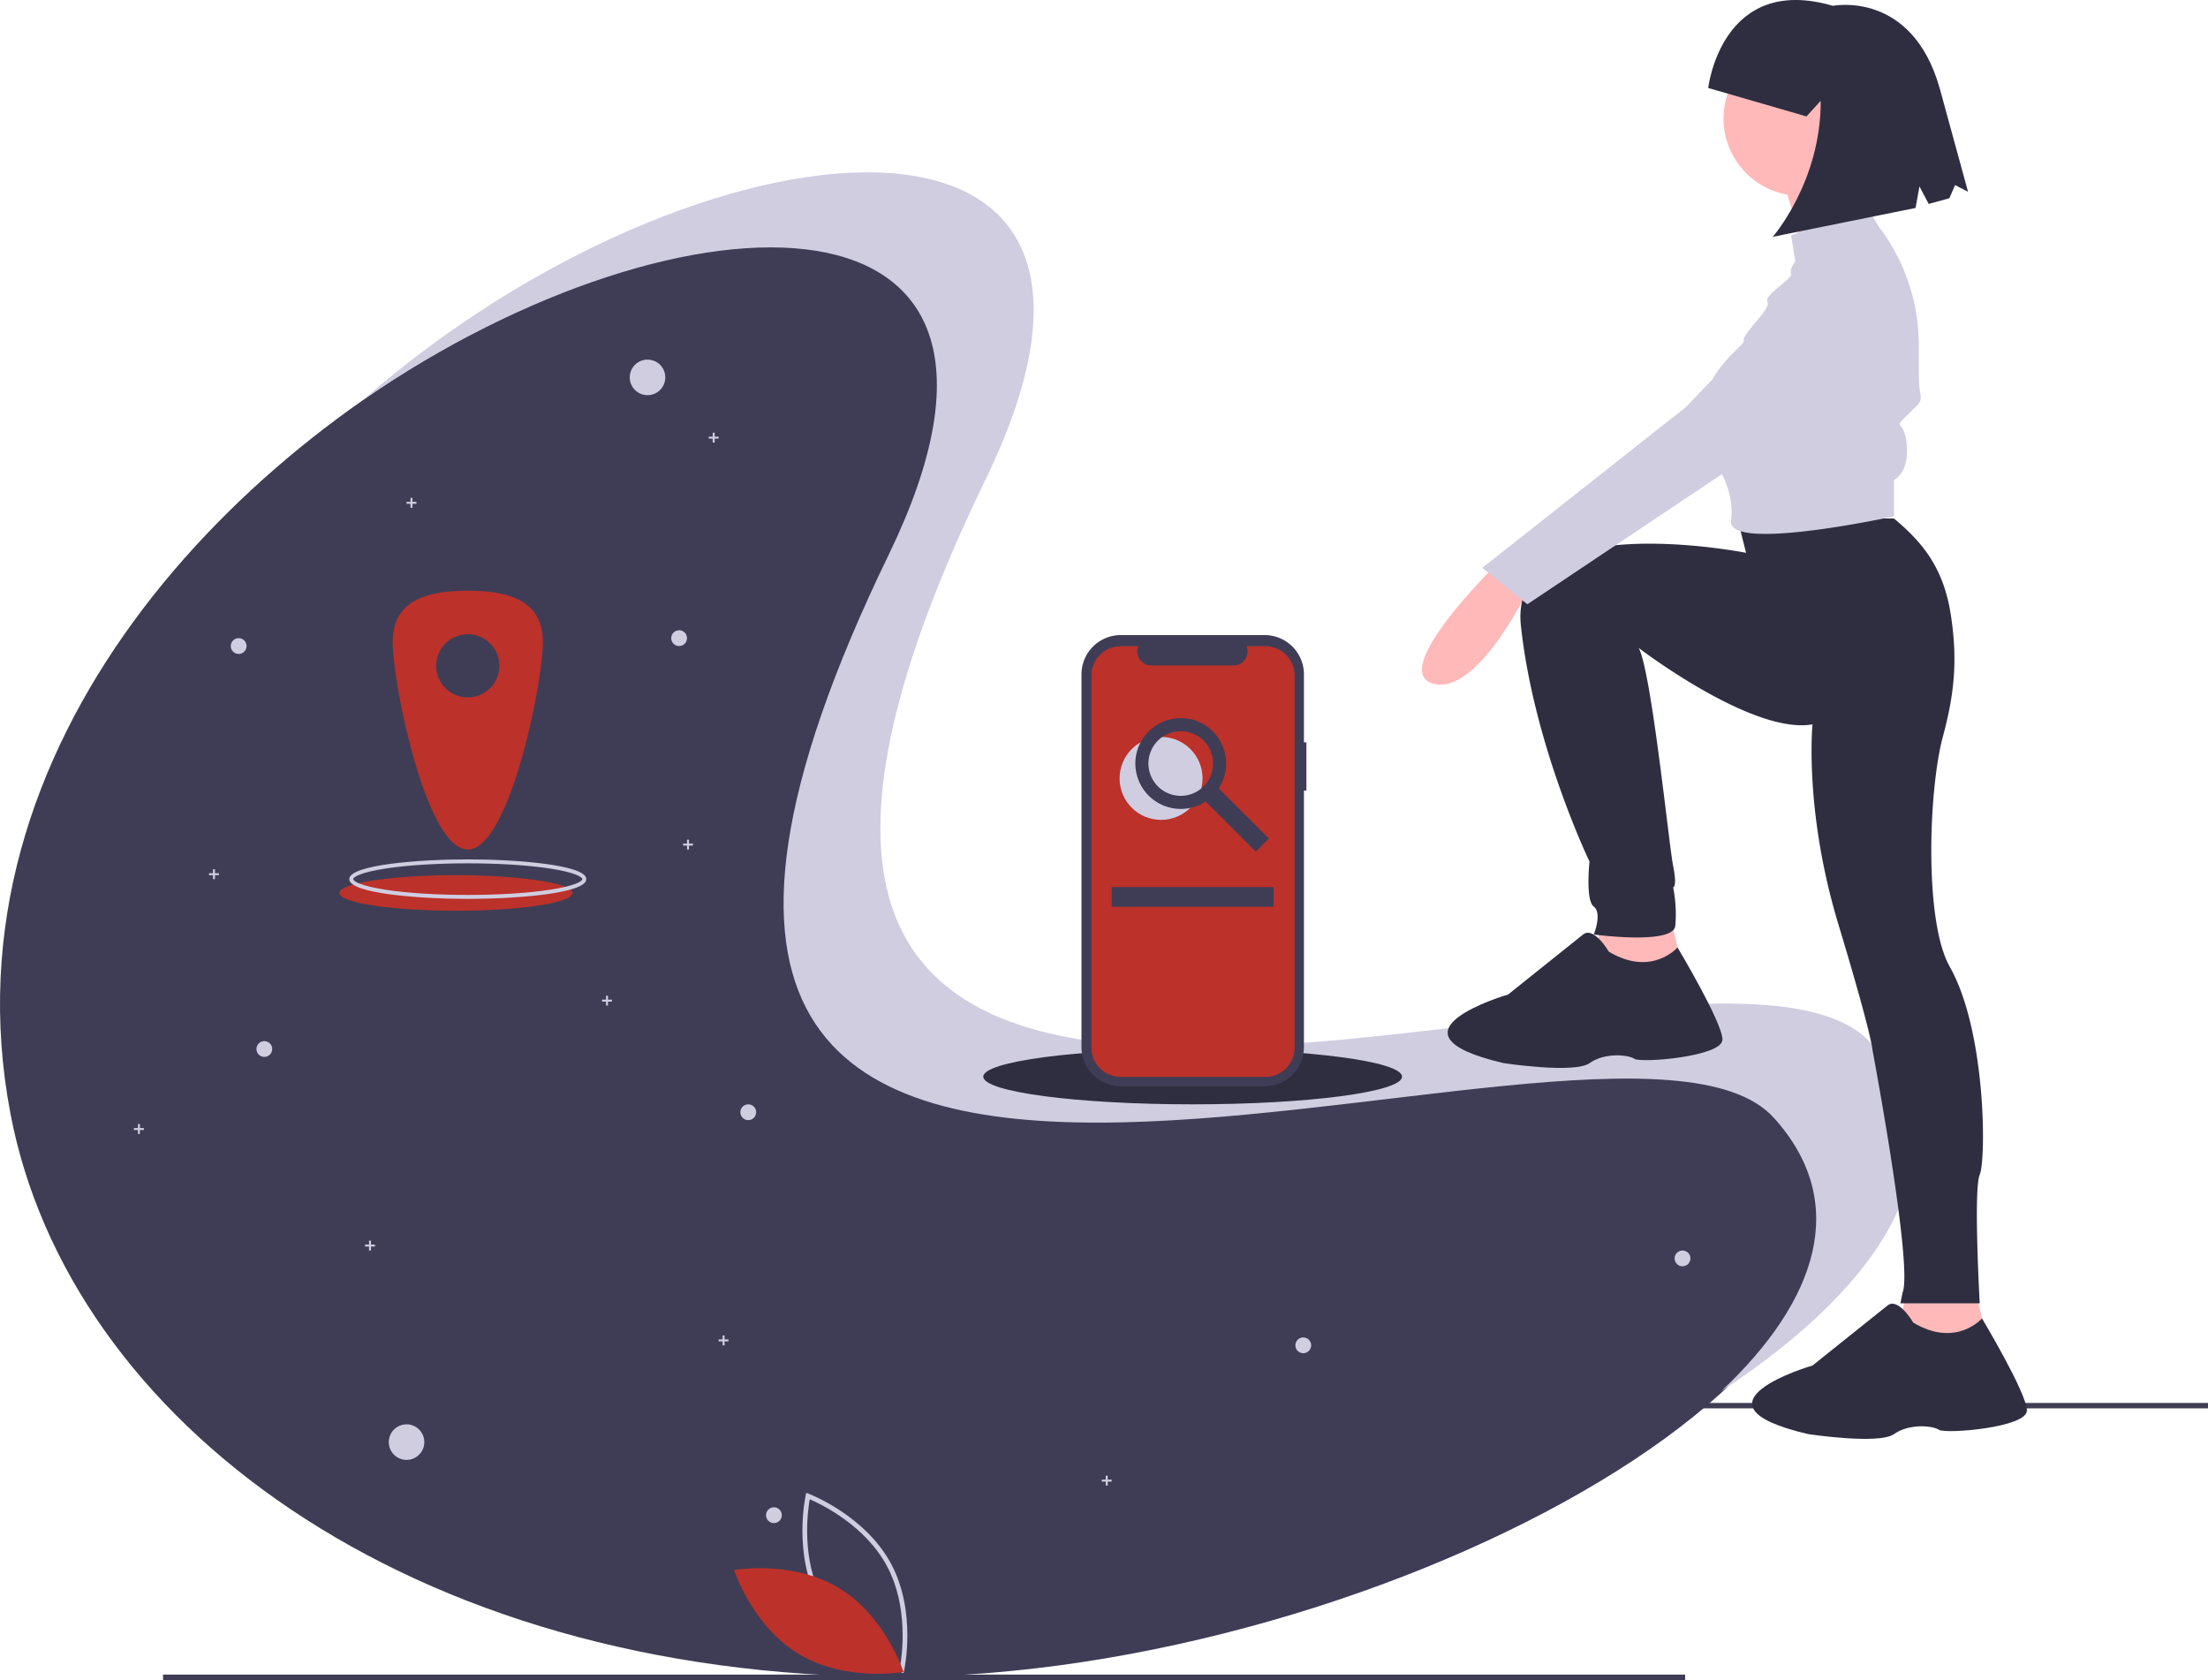 <svg data-name="Layer 1" xmlns="http://www.w3.org/2000/svg" width="1132" height="861.221" viewBox="0 0 1132 861.221"><path fill="#3f3d56" d="M351.647 719.19H1132v2.782H351.647zM83.591 858.439h780.353v2.782H83.591z"/><path d="M912.773 570.788c106.98 118.308-203.138 288.808-453.72 288.808S35.107 727.489 5.333 570.788c-72.19-379.947 615.078-621.44 453.72-288.809-235.198 484.849 369.47 195.638 453.72 288.809z" fill="#3f3d56"/><circle cx="331.97" cy="193.467" r="9.114" fill="#d0cde1"/><circle cx="208.429" cy="739.276" r="9.114" fill="#d0cde1"/><circle cx="348.173" cy="327.134" r="4.051" fill="#d0cde1"/><circle cx="135.52" cy="537.762" r="4.051" fill="#d0cde1"/><circle cx="668.165" cy="689.657" r="4.051" fill="#d0cde1"/><circle cx="122.355" cy="331.185" r="4.051" fill="#d0cde1"/><path fill="#d0cde1" d="M368.425 223.846H366.4v-2.026h-1.013v2.026h-2.025v1.012h2.025v2.026h1.013v-2.026h2.025v-1.012zm-154.933 33.417h-2.025v-2.026h-1.013v2.026h-2.025v1.012h2.025v2.025h1.013v-2.025h2.025v-1.012zM112.229 447.638h-2.025v-2.026h-1.013v2.026h-2.025v1.012h2.025v2.026h1.013v-2.026h2.025v-1.012z"/><circle cx="396.779" cy="776.743" r="4.051" fill="#d0cde1"/><circle cx="383.615" cy="570.166" r="4.051" fill="#d0cde1"/><circle cx="862.59" cy="645.101" r="4.051" fill="#d0cde1"/><path fill="#d0cde1" d="M373.488 686.619h-2.025v-2.025h-1.012v2.025h-2.026v1.013h2.026v2.025h1.012v-2.025h2.025v-1.013zm196.451 71.897h-2.025v-2.025h-1.013v2.025h-2.025v1.013h2.025v2.025h1.013v-2.025h2.025v-1.013zM73.749 578.267h-2.025v-2.025h-1.013v2.025h-2.025v1.013h2.025v2.025h1.013v-2.025h2.025v-1.013zm281.512-145.819h-2.025v-2.025h-1.013v2.025h-2.025v1.013h2.025v2.025h1.013v-2.025h2.025v-1.013zM230.707 312.957h-2.025v-2.025h-1.013v2.025h-2.025v1.013h2.025v2.025h1.013v-2.025h2.025v-1.013zm83.036 199.489h-2.025v-2.025h-1.013v2.025h-2.025v1.013h2.025v2.025h1.013v-2.025h2.025v-1.013zM192.227 638.013h-2.025v-2.026h-1.013v2.026h-2.025v1.012h2.025v2.026h1.013v-2.026h2.025v-1.012z"/><ellipse cx="233.745" cy="457.764" rx="59.745" ry="9.114" fill="#bc312a"/><path d="M239.82 460.802c-24.422 0-60.757-2.697-60.757-10.126s36.335-10.127 60.758-10.127 60.758 2.697 60.758 10.127-36.335 10.126-60.758 10.126zm0-18.228c-15.909 0-30.858.944-42.093 2.659-13.161 2.007-16.639 4.438-16.639 5.443s3.478 3.435 16.64 5.442c11.234 1.715 26.183 2.659 42.093 2.659s30.858-.944 42.093-2.659c13.162-2.007 16.64-4.438 16.64-5.442s-3.478-3.436-16.64-5.443c-11.235-1.715-26.184-2.659-42.093-2.659z" fill="#d0cde1"/><path d="M239.82 302.831c-21.251 0-38.48 5.077-38.48 26.329s17.229 106.326 38.48 106.326 38.48-85.075 38.48-106.326-17.227-26.329-38.48-26.329zm0 54.682a16.202 16.202 0 1116.203-16.202 16.202 16.202 0 01-16.202 16.202z" fill="#bc312a"/><path d="M959.033 534.54c-84.25-93.17-688.918 196.04-453.72-288.807C610.153 29.61 356.743 55.86 186.159 204.978 351.347 91.55 550.74 88.282 455.694 284.213 220.496 769.06 825.164 479.85 909.414 573.02c39.201 43.353 22.392 93.713-26.967 140.125 84.84-55.606 126.964-122.892 76.586-178.605zM463.218 857.745l-1.303-.489c-.286-.108-28.778-11.024-42.126-35.777-13.347-24.753-6.811-54.557-6.744-54.854l.308-1.357 1.302.488c.286.108 28.778 11.024 42.126 35.777 13.347 24.753 6.812 54.557 6.744 54.854zm-41.291-37.418c11.284 20.929 33.8 31.656 39.505 34.106 1.084-6.115 4.486-30.84-6.789-51.748-11.273-20.906-33.797-31.65-39.504-34.105-1.086 6.117-4.486 30.84 6.788 51.747z" fill="#d0cde1"/><path d="M429.99 814.01c23.986 14.432 33.224 43.096 33.224 43.096s-29.652 5.266-53.638-9.165-33.225-43.095-33.225-43.095 29.652-5.267 53.639 9.165z" fill="#bc312a"/><path d="M766.551 289.985s-54.962 53.863-31.878 60.458 49.466-49.465 49.466-49.465zm54.962 181.374l-6.596 30.778 49.466 2.199-7.695-32.977h-35.175zm156.091 190.167l-6.595 30.779 49.465 2.198-7.695-32.977h-35.175z" fill="#ffb9b9"/><path d="M890.765 265.802l4.396 17.588s-122.014-24.183-115.419 37.374 35.175 120.916 35.175 120.916-2.198 19.786 2.199 23.084 0 14.29 0 14.29 40.672 5.496 41.77-4.397a68.943 68.943 0 00-1.098-19.787s2.198 0 0-10.992-11.08-99.643-17.675-111.734c0 0 58.346 44.68 89.125 39.185 0 0-4.397 43.969 13.19 102.228s17.588 64.855 17.588 64.855 20.886 111.023 15.39 124.214l-1.1 5.496h40.672s-3.298-58.26 0-65.954 3.298-73.649-15.39-106.626c-13.233-23.353-10.768-91.066-3.53-117.83 6.08-22.476 7.614-39.774 4.051-62.783-3.81-24.606-15.19-37.467-29.1-49.127z" fill="#2f2e41"/><circle cx="923.192" cy="60.795" r="39.572" fill="#ffb9b9"/><path d="M912.75 88.826s12.09 35.175 10.992 41.77 35.175-13.19 35.175-13.19-14.29-35.176-9.893-45.069z" fill="#ffb9b9"/><path d="M956.719 105.314l-38.474 15.39 2.199 13.19s-3.298 4.397-2.199 6.596-14.29 10.992-12.091 14.29-13.191 16.488-12.092 19.786-35.175 23.084-15.389 61.557c0 0 10.259 13.336 8.973 29.107q-.068.831-.18 1.671c-2.198 16.489 83.543-2.198 83.543-2.198v-18.687s7.694-3.298 6.595-17.588-7.695-7.694 0-15.389 7.695-6.595 6.595-13.19c-.439-2.635-.527-12.105-.475-22.531a100.024 100.024 0 00-20.41-61.012z" fill="#d0cde1"/><path d="M935.833 133.894l-71.45 74.748-104.427 82.443 23.084 18.687 192.366-128.61s16.488-70.352-39.573-47.268z" fill="#d0cde1"/><path d="M824.81 487.847s-7.694-13.19-13.19-8.793l-38.473 30.778s-68.153 19.786-2.199 35.176c0 0 36.275 5.496 43.97 0s19.786-4.397 23.083-2.199 45.069-1.1 45.069-9.893-23.038-47.227-23.038-47.227-13.237 15.35-35.221 2.158zm156.092 190.168s-7.695-13.191-13.191-8.794L929.238 700s-68.153 19.786-2.199 35.175c0 0 36.275 5.496 43.97 0s19.786-4.397 23.084-2.198 45.068-1.1 45.068-9.894-23.038-47.227-23.038-47.227-13.237 15.35-35.221 2.159zM875.768 45.101s6.69-58.816 63.916-42.116c0 0 40.484-8.234 54.783 42.328l14.513 53.01-6.643-3.452-2.937 6.76-10.602 2.902-4.733-8.961-1.994 11.03-73.218 14.804s24.762-28.292 24.586-69.729l-7.293 8.01z" fill="#2f2e41"/><ellipse cx="611.457" cy="551.939" rx="107.339" ry="14.177" fill="#2f2e41"/><path d="M669.77 380.518h-1.27v-34.81a20.147 20.147 0 00-20.147-20.148h-73.751a20.147 20.147 0 00-20.148 20.148V536.68a20.147 20.147 0 0020.148 20.147h73.75A20.147 20.147 0 00668.5 536.68V405.297h1.27z" fill="#3f3d56"/><path d="M648.689 331.278h-9.627a7.148 7.148 0 01-6.618 9.848h-42.251a7.148 7.148 0 01-6.618-9.848h-8.992a15.046 15.046 0 00-15.046 15.046v190.693a15.046 15.046 0 0015.046 15.046h74.106a15.046 15.046 0 0015.046-15.046V346.324a15.046 15.046 0 00-15.046-15.046z" fill="#bc312a"/><circle cx="595.255" cy="399.031" r="21.265" fill="#d0cde1"/><path d="M650.532 429.893L624.81 404.17a23.271 23.271 0 10-6.694 6.694l25.722 25.722zm-56.897-26.775a16.566 16.566 0 1123.428 0 16.566 16.566 0 01-23.428 0zm-23.696 51.608h83.036v10.126h-83.036z" fill="#3f3d56"/></svg>